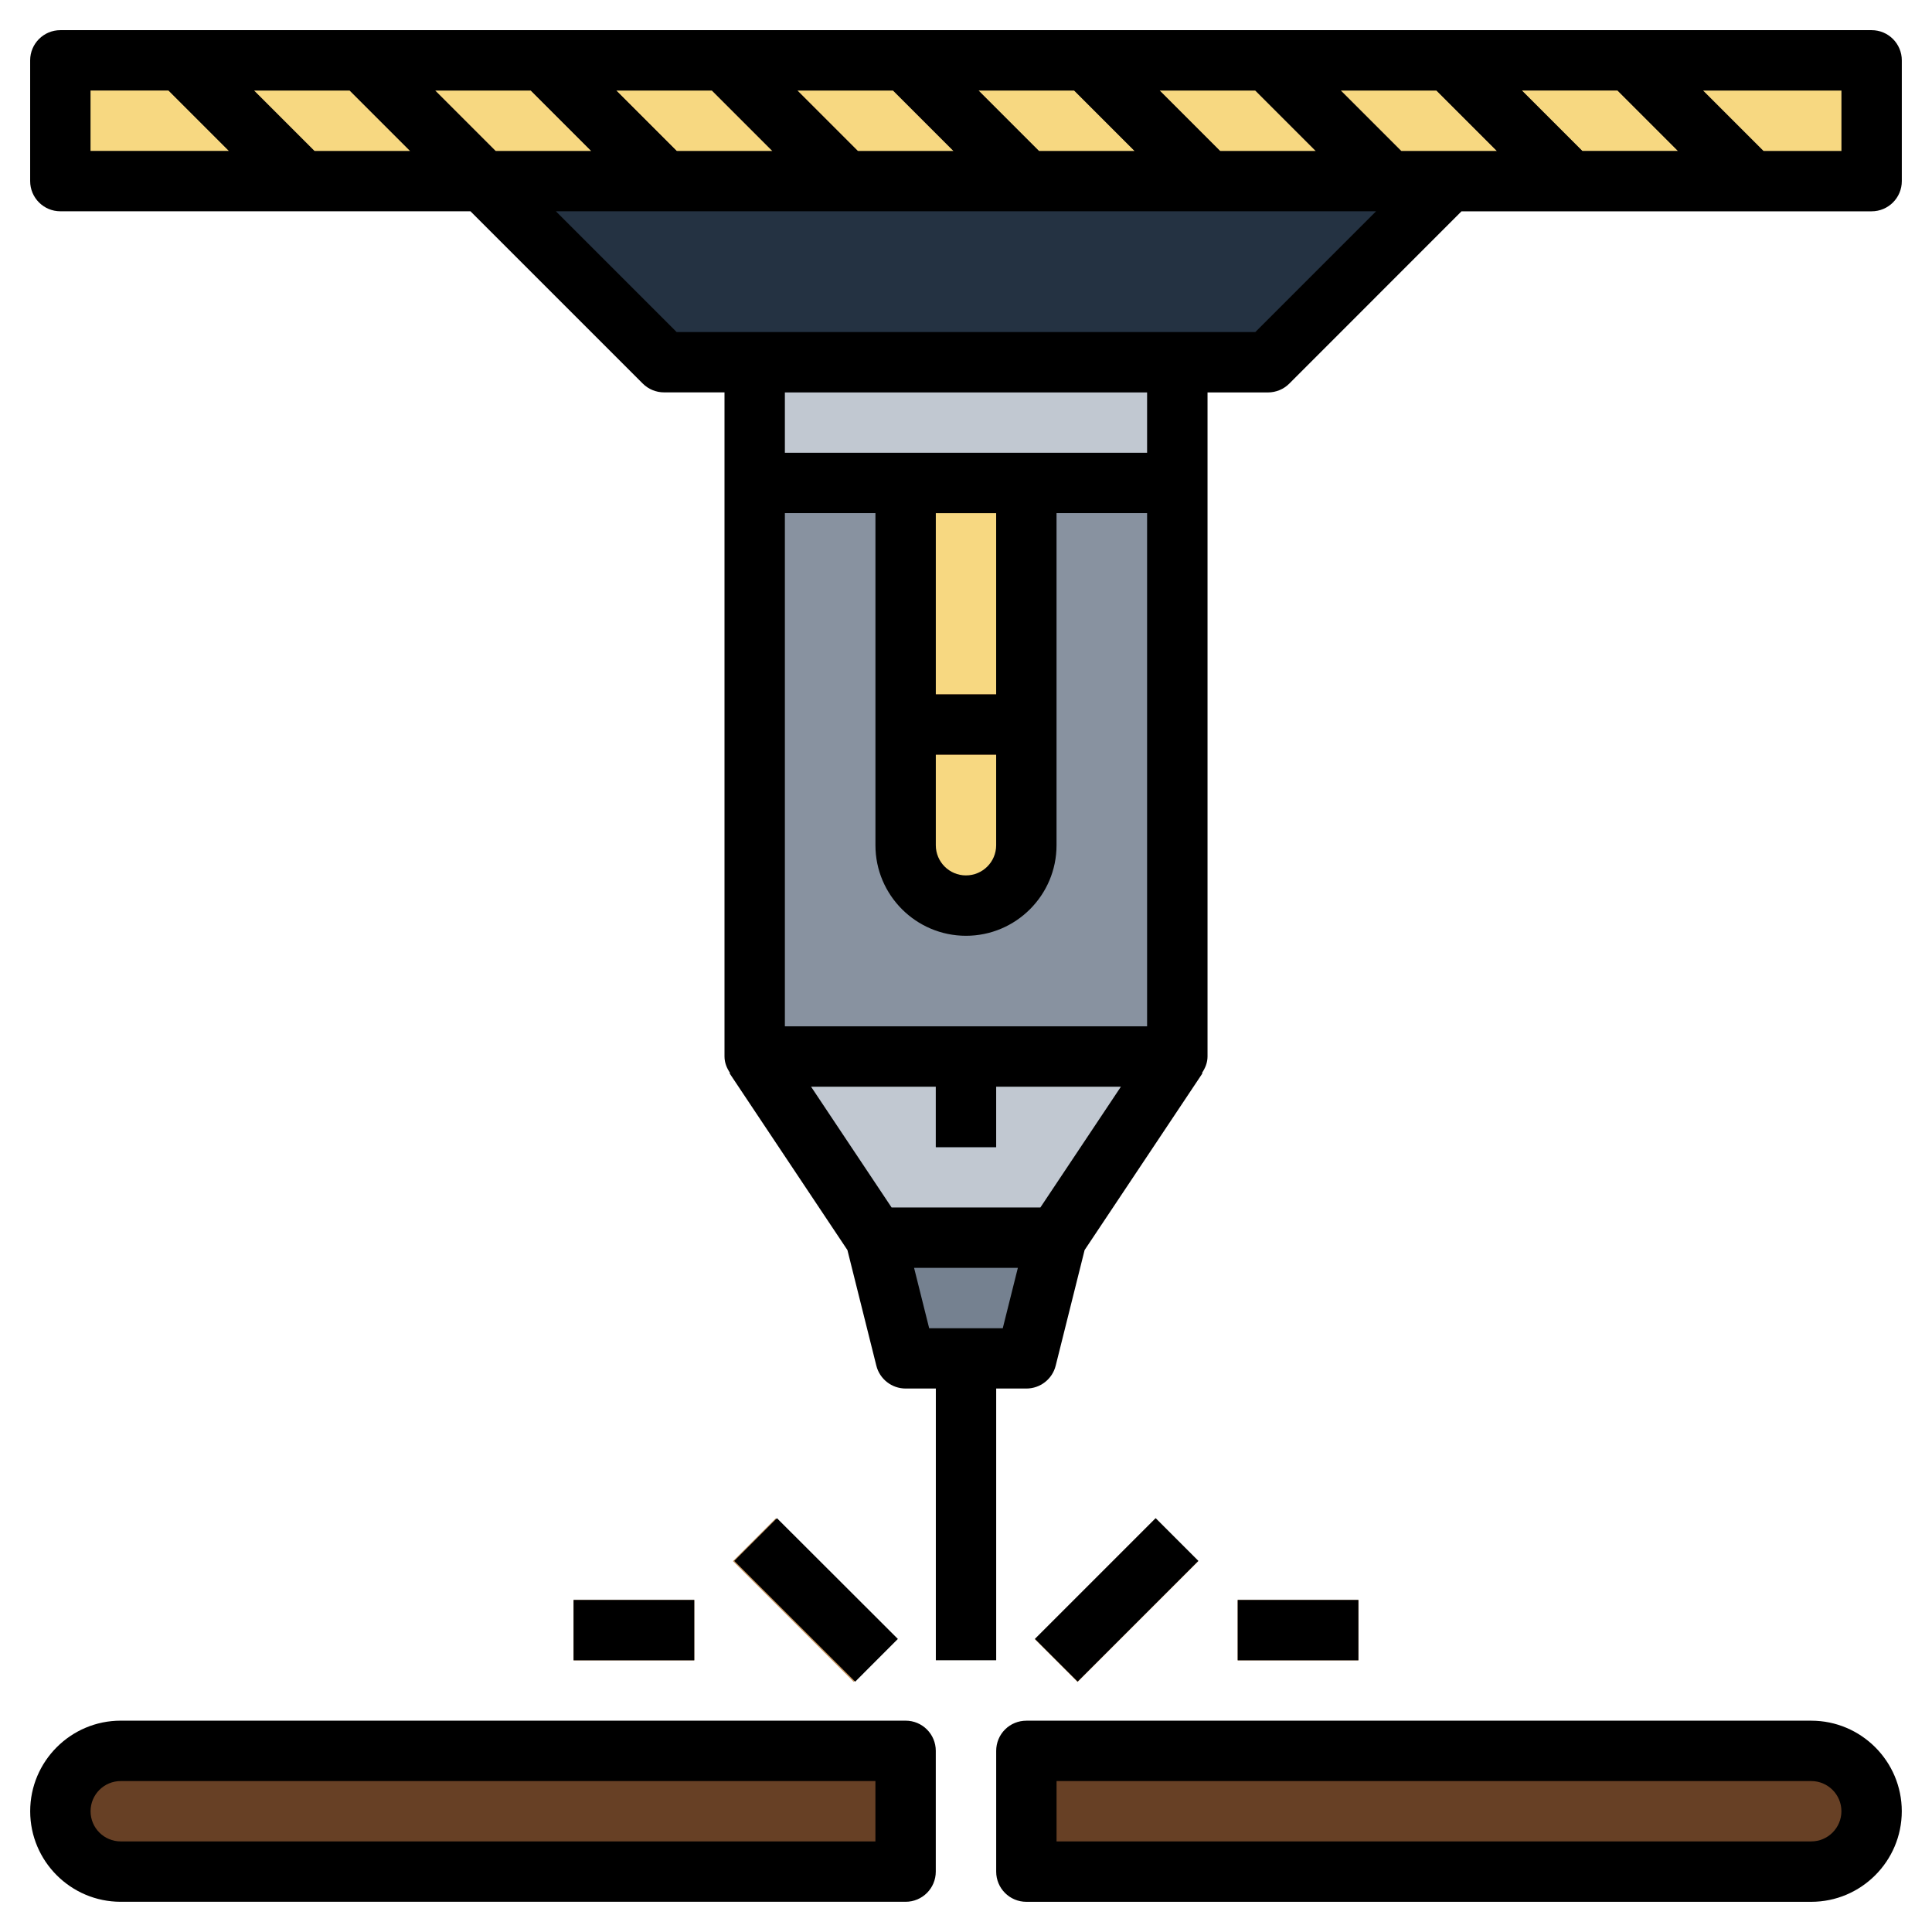 <svg id="Layer_3" enable-background="new 0 0 64 64" height="512" viewBox="0 0 64 64" width="512" xmlns="http://www.w3.org/2000/svg"><g><path d="m2 2h60v4h-60z" fill="#f7d881"/><path d="m16 6 6 6h20l6-6" fill="#243242"/><path d="m25 16v19h14v-19" fill="#8892a0"/><path d="m25 35 4 6h6l4-6" fill="#c1c8d1"/><path d="m29 41 1 4h4l1-4" fill="#758190"/><g><path d="m31 45h1.999v10h-1.999z" fill="#e7e4dd"/></g><path d="m30 62h-26c-1.105 0-2-.895-2-2 0-1.105.895-2 2-2h26z" fill="#674025"/><path d="m34 62h26c1.105 0 2-.895 2-2 0-1.105-.895-2-2-2h-26z" fill="#674025"/><g><path d="m34.171 51.999h5.657v2.001h-5.657z" fill="#c18e59" transform="matrix(.707 -.707 .707 .707 -26.641 41.697)"/></g><g><path d="m25.999 50.171h1.999v5.657h-1.999z" fill="#c18e59" transform="matrix(.707 -.707 .707 .707 -29.572 34.625)"/></g><path d="m34 16v12c0 1.105-.895 2-2 2-1.105 0-2-.895-2-2v-12" fill="#f7d881"/><g><path d="m30 23h3.999v2h-3.999z" fill="#e39854"/></g><g fill="#534741"><path d="m8.585 6h2.829l-4-4h-2.83z"/><path d="m14.585 6h2.829l-4-4h-2.829z"/><path d="m20.584 6h2.83l-4-4h-2.83z"/><path d="m26.585 6h2.83l-4-4h-2.83z"/><path d="m32.584 6h2.83l-4-4h-2.83z"/><path d="m38.585 6h2.83l-4-4h-2.83z"/><path d="m47.414 6-4-4h-2.829l3.999 4z"/><path d="m50.585 6h2.83l-4-4h-2.83z"/><path d="m56.585 6h2.829l-4-4h-2.829z"/></g><path d="m25 12v4h14v-4" fill="#c1c8d1"/><g><path d="m19 53h3.999v2h-3.999z" fill="#c18e59"/></g><g><path d="m41 53h3.999v2h-3.999z" fill="#c18e59"/></g><g><path d="m31 35h1.999v3h-1.999z" fill="#243242"/></g><path d="m62 .999h-60.001c-.552 0-1 .448-1 1v4c0 .552.448 1 1 1h13.586l5.707 5.707c.188.188.442.292.708.292h2v3 19c0 .206.077.386.183.544l-.016.011 3.905 5.857.958 3.83c.111.445.512.757.971.757h1v9h1.999v-9h1c.459 0 .859-.312.971-.757l.958-3.83 3.905-5.857-.016-.011c.106-.159.183-.339.183-.544v-18.998-3h2c.266 0 .521-.105.708-.292l5.705-5.708h13.586c.552 0 1-.448 1-1v-4c0-.553-.448-1.001-1-1.001zm-45.585 4.001-2-2h3.17l2 2zm-2.83 0h-3.17l-2-2h3.17zm8.83 0-2-2h3.17l2 2zm6 0-2-2h3.17l2 2zm6 0-2-2h3.17l2 2zm6 0-2-2h3.17l2 2zm6 0-2-2h3.17l2 2zm3.999-2.001h3.17l2 2h-3.17zm-47.415 0h2.585l2 2h-4.585zm28.001 22h1.999v3.001c0 .551-.448.999-1.001.999-.551 0-.998-.448-.998-.999zm1.999-1.999h-1.999v-6h1.999zm-.999 7.999c1.653 0 2.999-1.345 2.999-2.999v-11.001h3v17h-11.999v-17h3v11.001c0 1.654 1.346 2.999 3 2.999zm-2.465 9-2.667-4h4.132v2h1.999v-2h4.132l-2.667 4zm1.245 4-.5-2h3.438l-.5 2zm7.219-29h-11.999v-2h11.999zm3.586-4h-19.171l-4-4h27.17zm19.415-5.999h-2.585l-2-2h4.585z"/><path d="m1 60c0 1.654 1.345 2.999 2.998 2.999h26.001c.553 0 1-.447 1-1v-4c0-.553-.447-1-1-1h-26.001c-1.653.001-2.998 1.346-2.998 3.001zm27.999.999h-25.001c-.551 0-.998-.448-.998-.999 0-.552.447-1 .998-1h25.001z"/><path d="m33.292 57.292c-.188.187-.292.442-.292.708v4c0 .553.447 1 1 1h25.999c1.653 0 2.999-1.345 3-3 0-1.654-1.346-3-2.999-3h-26c-.266 0-.521.104-.708.292zm1.708 1.708h24.999c.552 0 1 .448 1 .999s-.448 1-1 1h-24.999z"/><path d="m34.171 51.999h5.657v2.001h-5.657z" transform="matrix(.707 -.707 .707 .707 -26.639 41.686)"/><path d="m25.999 50.171h1.999v5.657h-1.999z" transform="matrix(.707 -.708 .708 .707 -29.578 34.644)"/><path d="m19 53h3.999v2h-3.999z"/><path d="m41 53h3.999v2h-3.999z"/></g></svg>